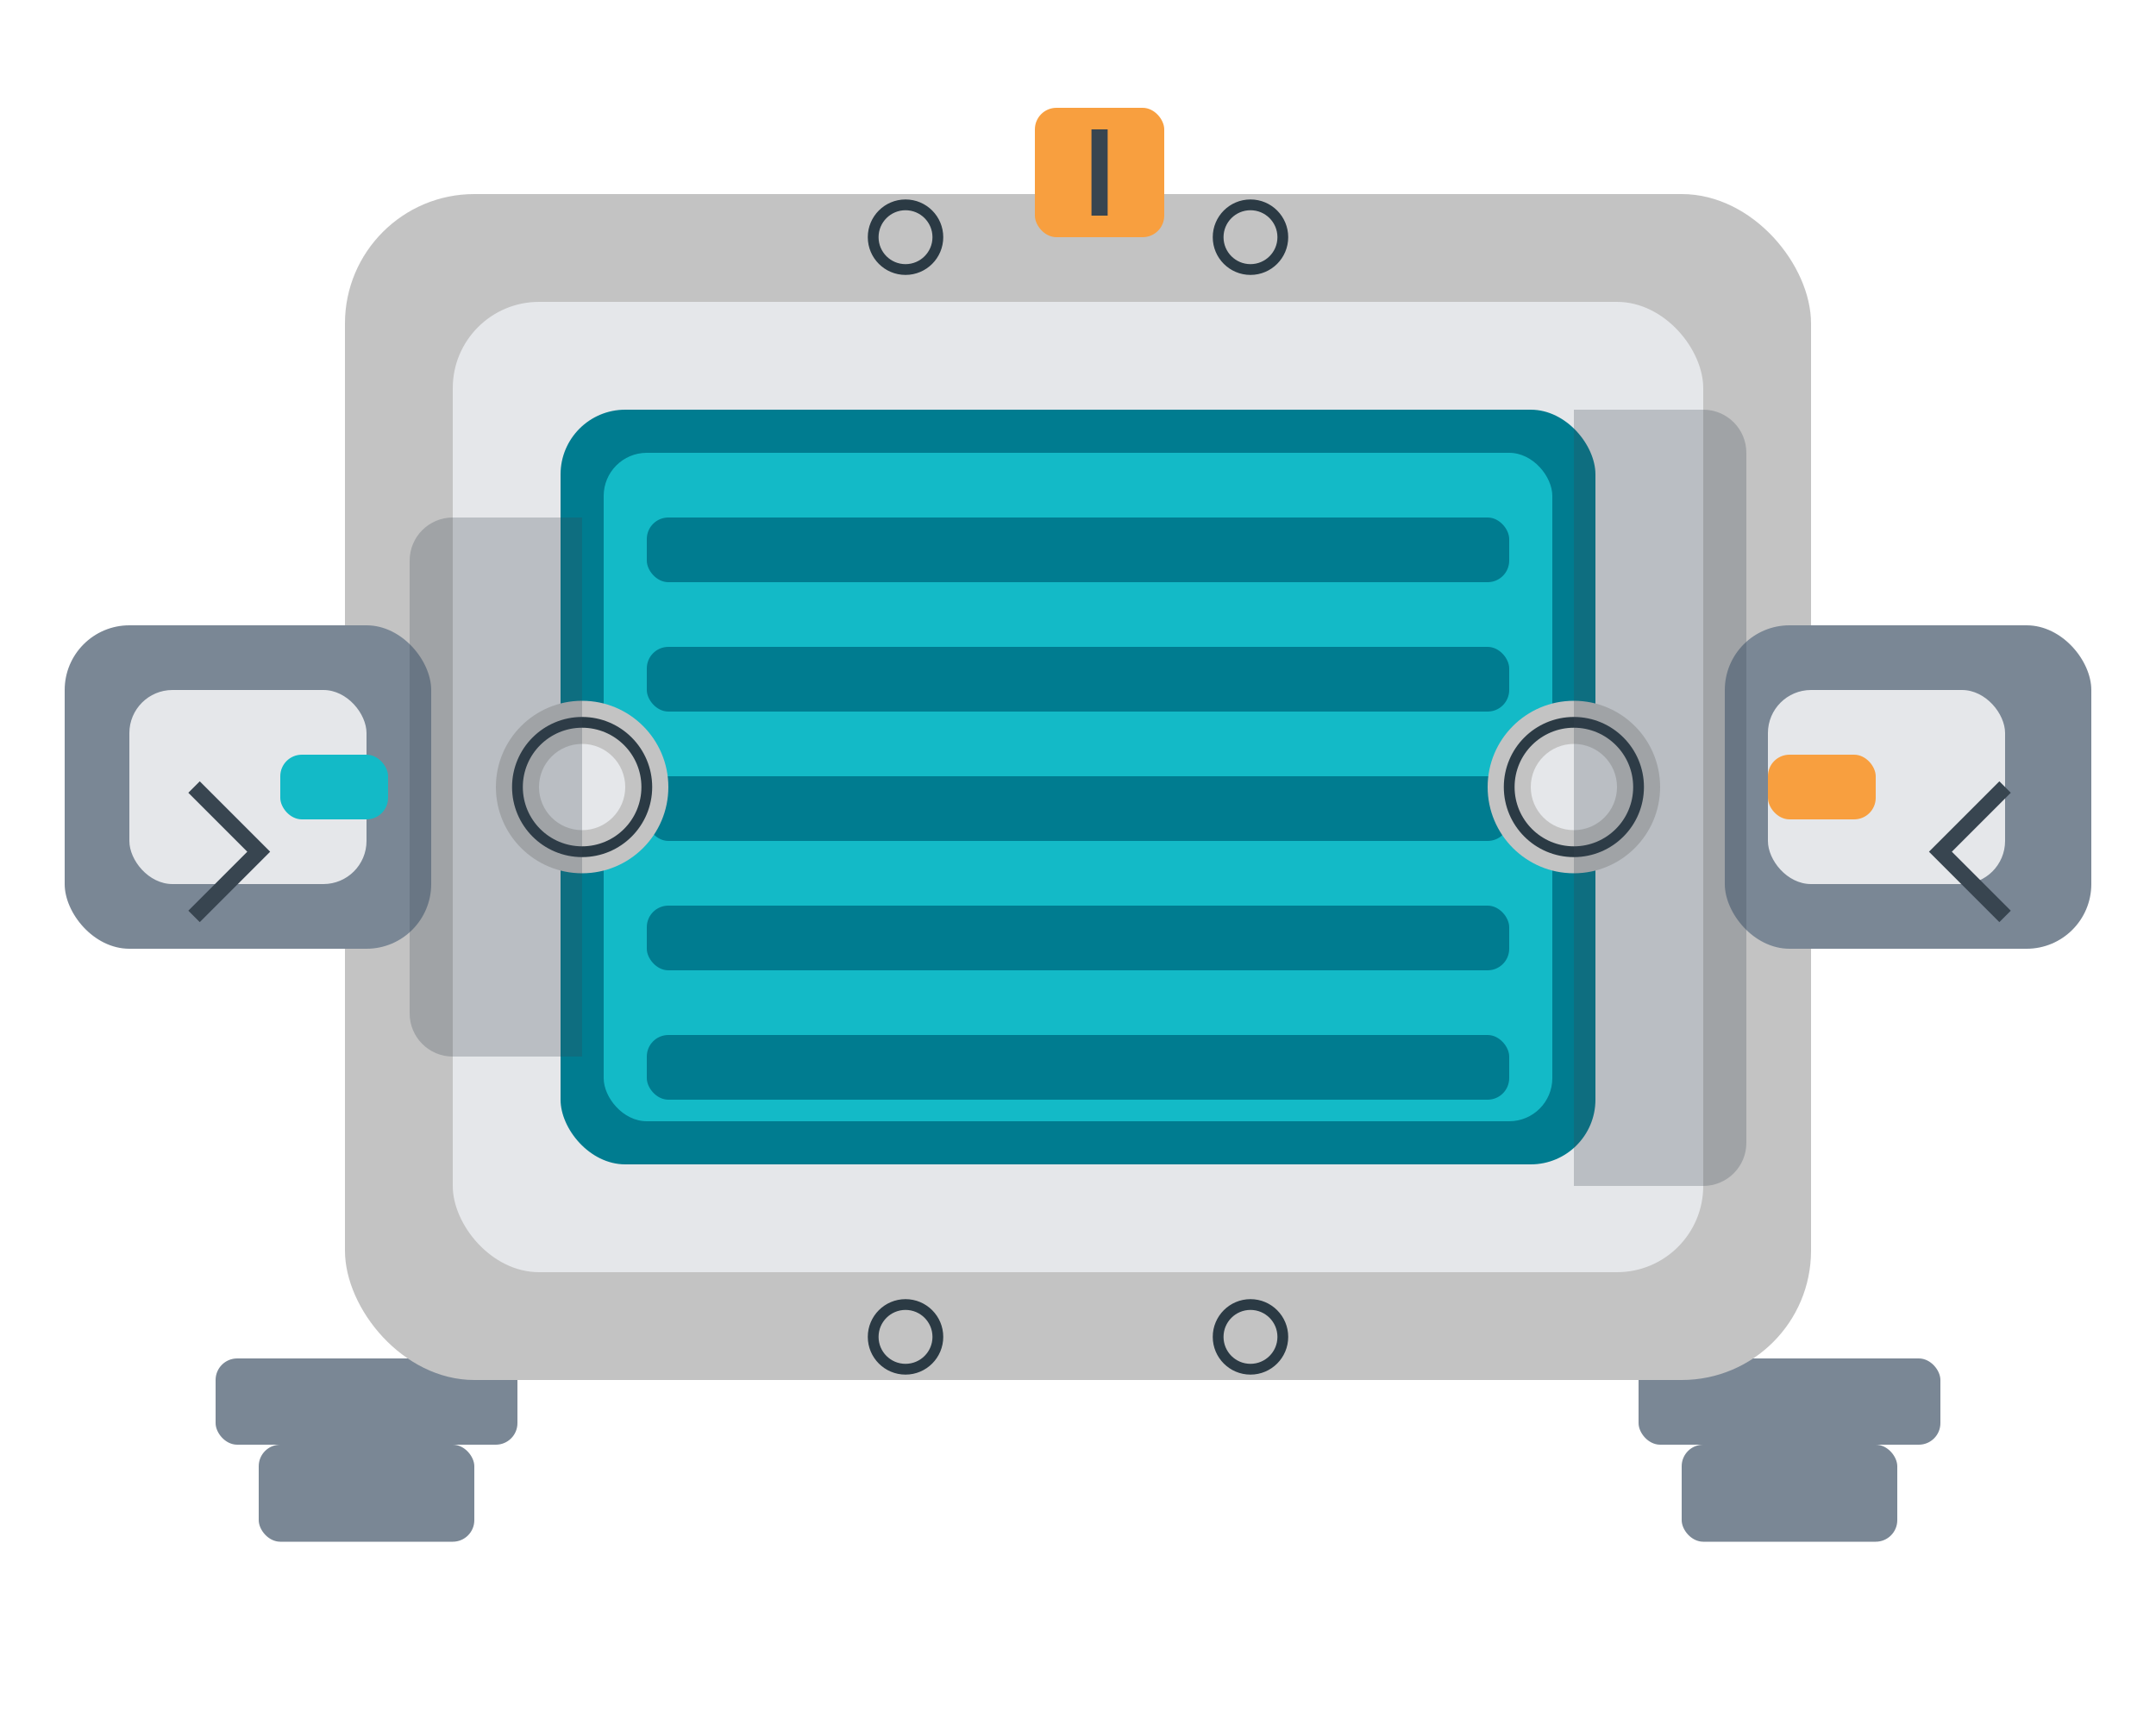 <?xml version="1.0" encoding="UTF-8"?>
<svg id="HeatExchanger" data-name="Heat Exchanger" xmlns="http://www.w3.org/2000/svg" viewBox="0 0 200 160">
  <defs>
    <style>
      .shell {
        fill: #c3c3c3;
      }

      .panel {
        fill: #e5e7ea;
      }

      .accent {
        fill: #7a8795;
      }

      .fluid {
        fill: #13bac7;
      }

      .fluid-dark {
        fill: #007c90;
      }

      .shadow {
        fill: #384550;
      }

      .highlight {
        fill: #f89f3f;
      }

      .line {
        fill: none;
        stroke: #384550;
        stroke-width: 1.5;
        vector-effect: non-scaling-stroke;
      }

      .detail {
        fill: none;
        stroke: #2b3a44;
        stroke-width: 1;
        vector-effect: non-scaling-stroke;
      }
    </style>
  </defs>

  <!-- support frame -->
  <rect class="accent" x="20" y="126" width="28" height="8" rx="2"/>
  <rect class="accent" x="152" y="126" width="28" height="8" rx="2"/>
  <rect class="accent" x="24" y="134" width="20" height="9" rx="2"/>
  <rect class="accent" x="156" y="134" width="20" height="9" rx="2"/>

  <!-- main shell -->
  <rect class="shell" x="32" y="18" width="136" height="110" rx="12"/>
  <rect class="panel" x="42" y="28" width="116" height="90" rx="8"/>

  <!-- tube bundle background -->
  <rect class="fluid-dark" x="52" y="38" width="96" height="70" rx="6"/>
  <rect class="fluid" x="56" y="42" width="88" height="62" rx="4"/>

  <!-- internal tube rows -->
  <g>
    <rect class="fluid-dark" x="60" y="48" width="80" height="6" rx="2"/>
    <rect class="fluid-dark" x="60" y="60" width="80" height="6" rx="2"/>
    <rect class="fluid-dark" x="60" y="72" width="80" height="6" rx="2"/>
    <rect class="fluid-dark" x="60" y="84" width="80" height="6" rx="2"/>
    <rect class="fluid-dark" x="60" y="96" width="80" height="6" rx="2"/>
  </g>

  <!-- inspection ports -->
  <circle class="shell" cx="54" cy="73" r="8"/>
  <circle class="shell" cx="146" cy="73" r="8"/>
  <circle class="panel" cx="54" cy="73" r="4"/>
  <circle class="panel" cx="146" cy="73" r="4"/>
  <circle class="detail" cx="54" cy="73" r="6"/>
  <circle class="detail" cx="146" cy="73" r="6"/>

  <!-- inlet nozzle -->
  <rect class="accent" x="6" y="58" width="34" height="30" rx="6"/>
  <rect class="panel" x="12" y="64" width="22" height="18" rx="4"/>
  <rect class="fluid" x="26" y="70" width="10" height="6" rx="2"/>
  <path class="line" d="M18 73 L24 79 L18 85"/>

  <!-- outlet nozzle -->
  <rect class="accent" x="160" y="58" width="34" height="30" rx="6"/>
  <rect class="panel" x="164" y="64" width="22" height="18" rx="4"/>
  <rect class="highlight" x="164" y="70" width="10" height="6" rx="2"/>
  <path class="line" d="M186 85 L180 79 L186 73"/>

  <!-- baffle highlights -->
  <path class="shadow" d="M42 48h12v50h-12c-2.21 0-4-1.79-4-4V52c0-2.21 1.79-4 4-4Z" opacity="0.25"/>
  <path class="shadow" d="M146 38h12c2.21 0 4 1.79 4 4v64c0 2.21-1.79 4-4 4h-12Z" opacity="0.25"/>

  <!-- mounting ring bolts -->
  <g>
    <circle class="detail" cx="84" cy="22" r="3"/>
    <circle class="detail" cx="116" cy="22" r="3"/>
    <circle class="detail" cx="84" cy="124" r="3"/>
    <circle class="detail" cx="116" cy="124" r="3"/>
  </g>

  <!-- orientation tag -->
  <rect class="highlight" x="96" y="10" width="12" height="12" rx="2"/>
  <path class="line" d="M102 12 v8"/>
</svg>
